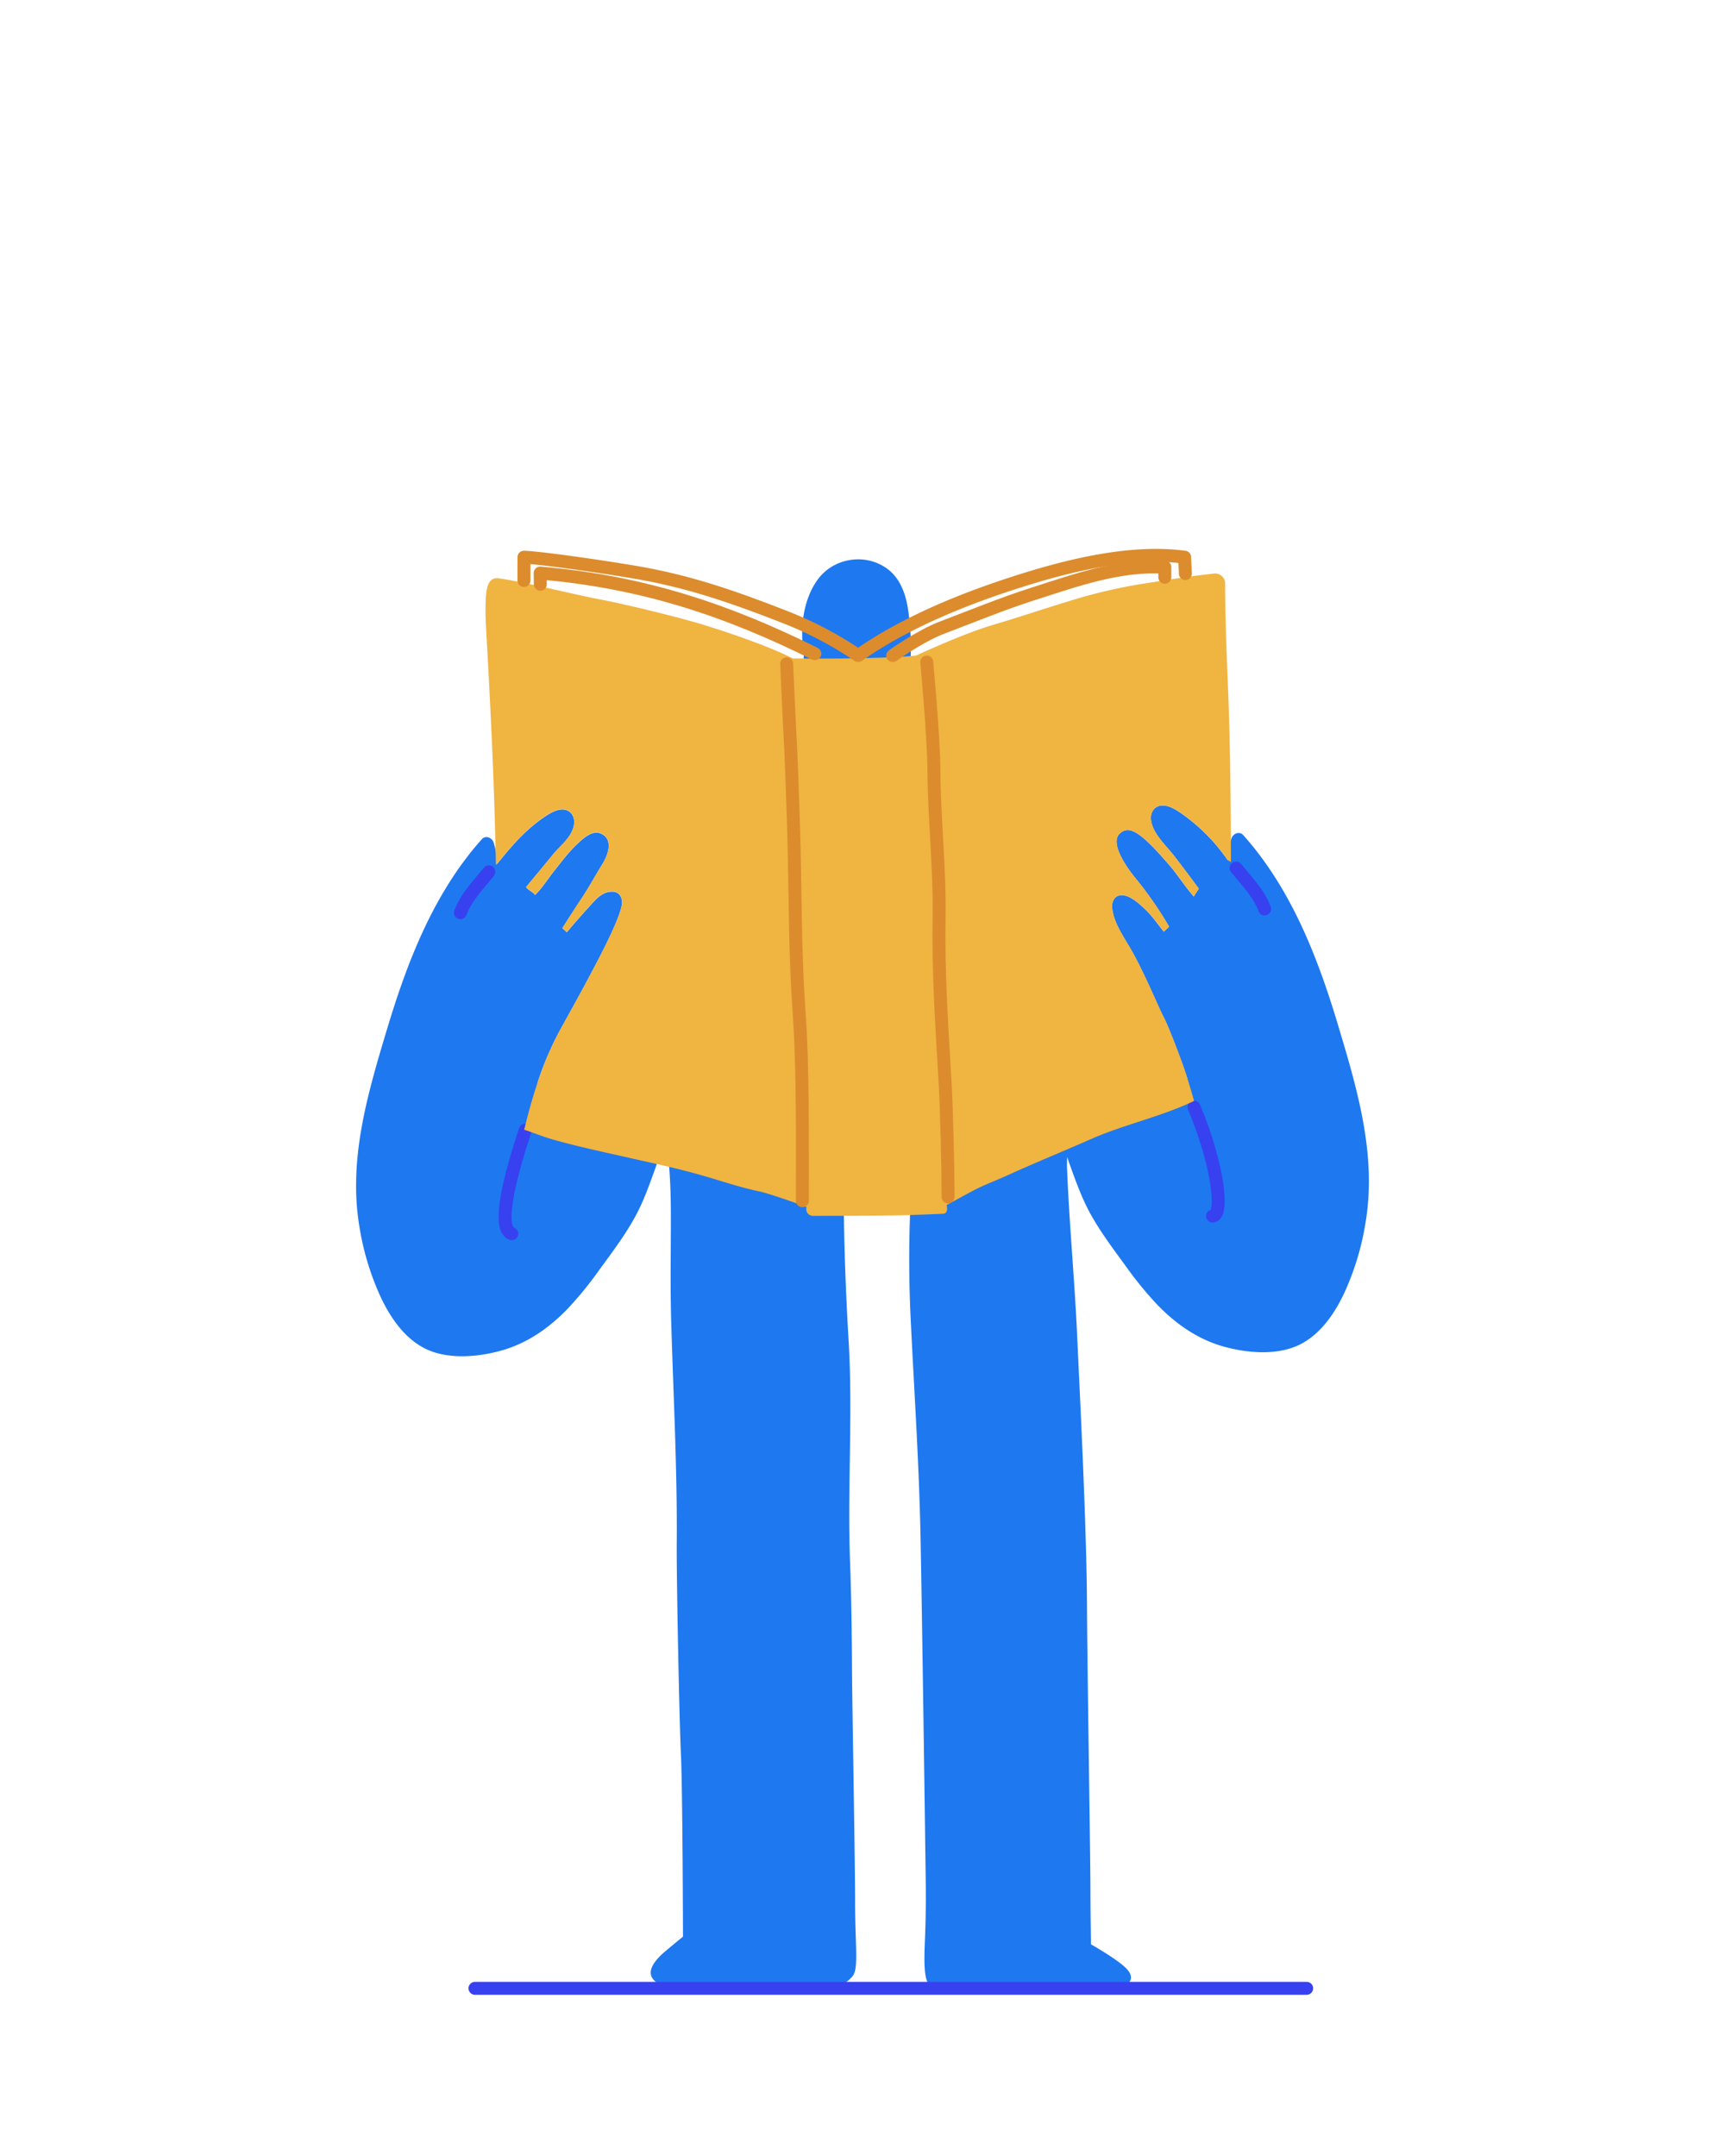 <svg xmlns="http://www.w3.org/2000/svg" viewBox="0 0 800 1000"><title>jake-reading</title><g id="jake"><g id="reading"><g id="body"><path d="M416.1,325.43c4.4-5.86,5.89-13.35,6.24-20.54a115.54,115.54,0,0,0-1.15-21.83c-1-6.87-3.29-14-8.86-18.59-10.21-8.31-25.7-6-33.22,4.5-6.79,9.45-8.26,22.93-6.28,34.55a40.43,40.43,0,0,0,.08,8c.25,11.85,13.21,22.6,24.49,23.21C404.6,335.13,411.84,331.09,416.1,325.43Z" style="fill:#1e78f0"/><path d="M620.4,475c-9.44-31.39-21.72-62.92-43.84-87.68-1.73-1.93-4.64-.71-5.4,1.43a30.9,30.9,0,0,0-1.54,10.35l-.22-.13c-.61-.85-1.22-1.7-1.86-2.54A85,85,0,0,0,548,377.38c-2.64-1.81-6.06-4.07-9.43-3.74s-5.14,3.33-4.81,6.51c.64,6.1,6.32,11.36,10,15.9,3.13,3.88,12,15.85,12.19,16.13-.79,1.2-1.56,2.42-2.32,3.64-3.08-3.41-8.12-10.77-10.45-13.5-14.17-16.65-19.56-19.9-24-15.56s2.92,15.16,7.78,21.05a171.05,171.05,0,0,1,15.21,22c-.22.37-2.2,2-2.42,2.35-2.88-3.57-5.51-7.47-8.86-10.6-2.62-2.45-6.67-6.24-10.54-6.35-3.2-.08-4.77,2.65-4.59,5.54.42,6.86,5.35,13.75,8.74,19.65,6,10.38,12.48,26.21,15,31.09s6.51,15.63,8.25,20.32c1.08,2.89,2.06,5.82,3,8.77-1.09,0-2.18.05-3.26.15-6.08.54-12.06,1.7-18.12,2.34-2.28-9.71-8.07-19.42-13-26.06a96.21,96.21,0,0,0-38.51-30.3c-36.34-15.9-78.64-10.39-115,2.73-31.06,11.23-60.61,29.84-79.4,57.23a64.06,64.06,0,0,0-10.28-1.6c-7-.53-13.79-2-20.74-2.58-1.06-.09-2.13-.13-3.2-.14a146.54,146.54,0,0,1,10-23.62c4.26-7.81,10-17.95,15.56-28.56,3.17-6,12.73-23.93,13.61-30.74.38-2.87-1-5.71-4.21-5.84-3.86-.15-6.63,2.22-9.05,4.87-3.1,3.38-9.42,10.41-12.31,14-.22-.37-1.79-1.67-2-2,.35-.55,5.7-9,8.86-13.7s6.61-11,9.59-15.81,4.67-10.85.53-13.68-8.16.49-12.2,4.28-7.43,8.45-10.8,12.64c-2.26,2.8-5.39,7.77-8.7,10.95-.67-1.27-3.42-2.42-4.13-3.67.19-.26,9.14-11,12.27-14.87,3.66-4.54,9.32-8.47,10-14.58.33-3.17-1.44-6.18-4.81-6.51s-6.79,1.94-9.43,3.74c-7.56,5.17-13.79,12-19.53,19.09-.69.84-1.39,1.67-2.08,2.5a30.52,30.52,0,0,0-1.54-10.19c-.76-2.14-3.67-3.36-5.4-1.42-22.12,24.76-34.4,56.28-43.84,87.67-8.95,29.79-18.15,60.39-13,91.73a125.16,125.16,0,0,0,9.79,32.69c4.36,9.34,10.69,18.82,20,23.8,10.7,5.72,25.31,4.4,36.59,1.15,11.9-3.42,22.06-10.67,30.54-19.55A172.23,172.23,0,0,0,278,588.92c5.59-7.67,11.36-15.28,16-23.58,4-7,6.8-14.79,9.52-22.38a107.85,107.85,0,0,0,3.46-11.15c.79.33,1.57.64,2.36,1,.09,2.31.68,4.76.86,6.83.75,8.43.92,16.9.92,25.35,0,16.13-.31,32.22.17,48.34,1,34.21,2.83,68.17,2.56,102.37-.13,16.5,1.17,81.75,1.95,98.24.78,16.31.95,84.31.95,84.31s-8.12,6.64-9.69,8.11c-6.93,6.47-7.21,11.49.22,14.64,9.54.08,81.53,0,81.53,0a13.15,13.15,0,0,0,6.83-4.74c2.56-3.65.92-14.71.92-34.39s-1.34-90.66-1.42-107.31-.3-33.42-.92-50.17c-1.26-33.85,1.35-68.45-.64-102.26-1-16.62-1.71-33.26-2.06-49.91q-.27-12.48-.22-25c0-.22,0-.45,0-.67q8.3-.4,16.57-1.55c4.64-.64,9.25-1.47,13.84-2.38a101,101,0,0,1,.46,17.56c-.7,17-.67,33.83.14,50.85,1.63,34,3.92,67.56,4.6,101.53.7,34.67,2.18,141.6,2.42,160.57.11,8.81,0,17.45-.36,26.24-.25,6.28-.72,16,1.09,19.79s9,3.61,9,3.61H511.6c10.85,0,16.57-4.19,10.36-10.14-4.47-4.29-16-10.82-16-10.82s-.25-16.59-.25-23.77c0-17.57-1.42-100-1.61-134.62s-3-90.57-4.61-125.09c-.81-17.47-2.21-34.89-3.33-52.34-.53-8.23-1-16.47-1.32-24.72-.05-1.28,0-2.86.11-4.6.5,1.53,1,3.05,1.56,4.54,2.72,7.59,5.57,15.34,9.52,22.38,4.65,8.29,10.42,15.91,16,23.58a173.32,173.32,0,0,0,14.39,17.69c8.48,8.87,18.64,16.12,30.54,19.55,11.28,3.25,25.89,4.56,36.59-1.15,9.33-5,15.66-14.47,20-23.81a125.21,125.21,0,0,0,9.79-32.68C638.55,535.41,629.35,504.82,620.4,475Z" style="fill:#1e78f0"/></g><g id="body-lines"><path d="M553.75,513.49c11.42,27.27,13.8,50.55,8.58,50.55" style="fill:none;stroke:#3741f0;stroke-linecap:round;stroke-linejoin:round;stroke-width:6px"/><path d="M573.29,402.63c4.83,6,10.47,11.63,13.18,18.95" style="fill:none;stroke:#3741f0;stroke-linecap:round;stroke-linejoin:round;stroke-width:6px"/><path d="M243.57,524.23c-10.23,30.93-11.65,46.13-6.2,48" style="fill:none;stroke:#3741f0;stroke-linecap:round;stroke-linejoin:round;stroke-width:6px"/><path d="M226.71,404.39c-4.83,6-10.47,11.63-13.18,18.95" style="fill:none;stroke:#3741f0;stroke-linecap:round;stroke-linejoin:round;stroke-width:6px"/><line x1="220.27" y1="922.23" x2="605.99" y2="922.23" style="fill:none;stroke:#3741f0;stroke-linecap:round;stroke-linejoin:round;stroke-width:6px"/></g><path id="object" d="M547.79,491.78c-1.74-4.69-5.71-15.44-8.25-20.32s-9-20.71-15-31.09c-3.39-5.9-8.32-12.79-8.74-19.65-.18-2.89,1.39-5.62,4.59-5.54,3.87.11,7.92,3.9,10.54,6.35,3.35,3.13,6,7,8.86,10.6.22-.38,2.2-2,2.42-2.35a171.05,171.05,0,0,0-15.21-22c-4.86-5.89-12.18-16.71-7.78-21.05s9.8-1.09,24,15.56c2.33,2.73,7.37,10.09,10.45,13.5.76-1.22,1.53-2.44,2.32-3.64-.16-.28-9.06-12.25-12.19-16.13-3.66-4.54-9.34-9.8-10-15.9-.33-3.18,1.44-6.18,4.81-6.51s6.79,1.93,9.43,3.74a85,85,0,0,1,19.53,19.08c.64.84,1.25,1.69,1.86,2.54a13.44,13.44,0,0,1,1.44.87c-.06-27.64-.39-56.7-1.29-79.16-.66-16.63-1.4-33.26-1.4-49.91a4.62,4.62,0,0,0-4.91-4.75c-11.58,1.19-23,3.17-34.52,4.94a245.57,245.57,0,0,0-34.31,8.28c-11.45,3.5-22.8,7.33-34.29,10.71-8.54,2.52-22.44,8.17-35.33,14.13-19.69,1.86-57.19,1.3-57.19,1.3-12.14-6.31-35.21-13.72-41.62-15.66-12.84-3.88-36.5-9.57-48.31-11.81s-34.46-8-46.39-9.65c-6.14-.84-6.14,7.13-6.14,16.61,0,6.1,3.81,60.47,4.8,116.35.84-1,1.68-2,2.52-3,5.74-7.06,12-13.92,19.53-19.09,2.64-1.8,6.06-4.07,9.43-3.74s5.14,3.34,4.81,6.51c-.64,6.11-6.3,10-10,14.58-3.13,3.88-12.08,14.61-12.27,14.87.71,1.25,3.46,2.4,4.13,3.67,3.31-3.18,6.44-8.15,8.7-10.95,3.37-4.19,6.76-8.85,10.8-12.64s8.07-7.12,12.2-4.28,2.46,8.82-.53,13.68-6.47,11.14-9.59,15.81-8.51,13.15-8.86,13.7c.22.38,1.79,1.68,2,2,2.89-3.56,9.21-10.59,12.31-14,2.42-2.65,5.19-5,9.05-4.87,3.21.13,4.59,3,4.21,5.84-.88,6.81-10.44,24.72-13.61,30.74-5.56,10.61-11.3,20.75-15.56,28.56-6,11.07-11.13,25.38-15.25,41.82l-.9,3.56.46.15c4.29,1.42,8.49,3.15,12.84,4.39,12.26,3.48,24.8,6.08,37.22,8.9s18.83,4.08,31.19,7.53c9.18,2.57,18.14,5.75,27.48,7.67,4.45.91,21.55,7,21.77,7.24a3.14,3.14,0,0,0,3,4.08c21.43-.07,39,.09,60.42-1,2.58-.13,1.55-4,1.55-4s11.16-6.21,14.74-7.93c4.5-2.15,9.18-3.92,13.73-6,12.83-5.82,25.89-11.15,38.79-16.82,15.35-6.73,32.37-10.28,47.5-17.57C552,504.4,550.11,498,547.79,491.78Z" style="fill:#f0b441"/><g id="object-lines"><path d="M414,304.06s12.78-9.11,22.8-12.92c13.66-5.2,28-11.08,41.9-15.54,20.44-6.55,40.06-13.69,61.51-12.57l0,4.72" style="fill:none;stroke:#dc8c2d;stroke-linecap:round;stroke-linejoin:round;stroke-width:6px"/><path d="M250.58,271l-.07-5.2c48.4,4.14,87.6,17.61,127.39,37.41" style="fill:none;stroke:#dc8c2d;stroke-linecap:round;stroke-linejoin:round;stroke-width:6px"/><path d="M243,269.25l0-10.81c9.25.38,40.42,5,53.87,7.38C319,269.8,338,276,364,286.19a169.11,169.11,0,0,1,34,17.87c22.75-16,51.24-27.15,76.29-35,21.23-6.65,50.15-14,75.11-10.62l.33,7.59" style="fill:none;stroke:#dc8c2d;stroke-linecap:round;stroke-linejoin:round;stroke-width:6px"/><path d="M429.8,307.06s3.25,35.26,3.3,49.36c.1,23.1,2.8,46.11,2.41,69.26-.42,25.07,1.23,50.25,2.74,75.27.79,13.08,1.44,41.09,1.44,54.21" style="fill:none;stroke:#dc8c2d;stroke-linecap:round;stroke-linejoin:round;stroke-width:6px"/><path d="M364.83,307.88s.92,21.49,1.37,29.58c.85,15.33,1.34,30.85,1.83,46.2.91,28.19.48,56.22,2.48,84.32s1.54,60.9,1.62,88.95" style="fill:none;stroke:#dc8c2d;stroke-linecap:round;stroke-linejoin:round;stroke-width:6px"/></g></g></g></svg>